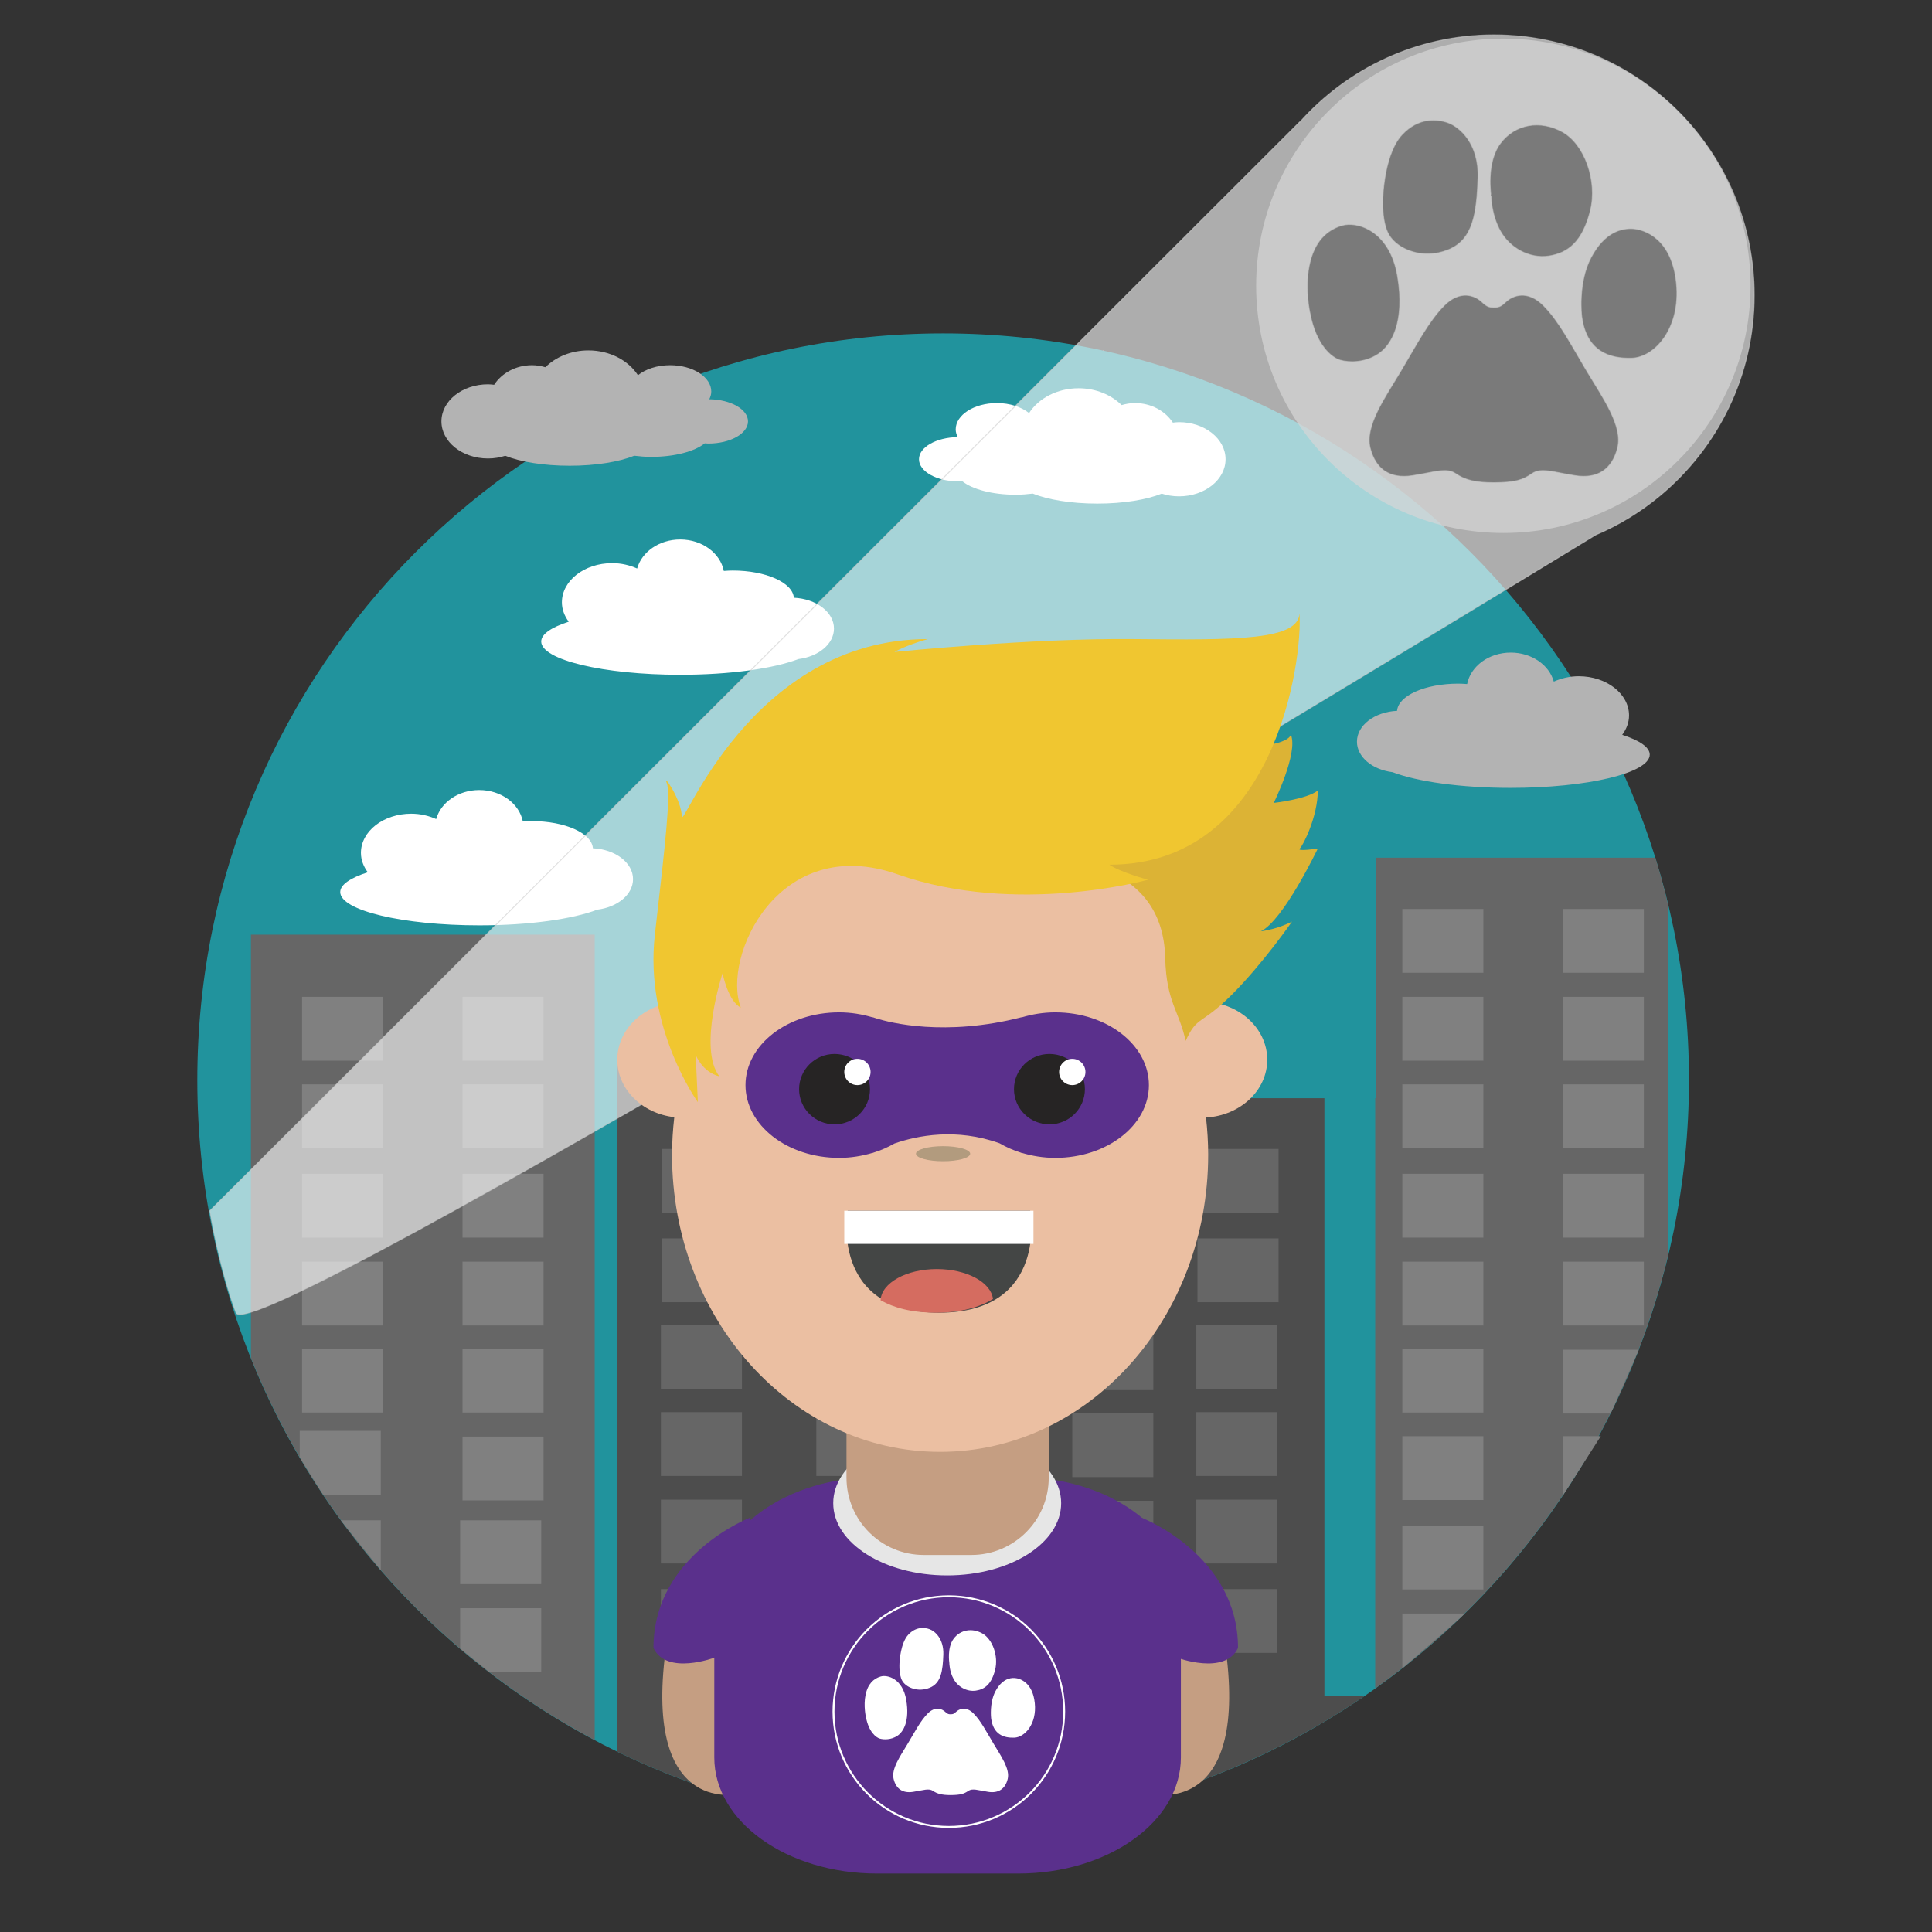 <?xml version="1.0" encoding="utf-8"?>
<!-- Generator: Adobe Illustrator 16.0.0, SVG Export Plug-In . SVG Version: 6.00 Build 0)  -->
<!DOCTYPE svg PUBLIC "-//W3C//DTD SVG 1.1//EN" "http://www.w3.org/Graphics/SVG/1.1/DTD/svg11.dtd">
<svg version="1.1" id="Layer_1" xmlns="http://www.w3.org/2000/svg" xmlns:xlink="http://www.w3.org/1999/xlink" x="0px" y="0px"
	 width="500px" height="500px" viewBox="0 0 500 500" enable-background="new 0 0 500 500" xml:space="preserve">
<rect x="0" y="0" width="500" height="500" fill="#333333" stroke="none"/>
<g>
	<g>
		<path fill="#21939D" d="M437.102,279.498c0,106.718-86.416,193.218-193.017,193.218c-106.604,0-193.021-86.5-193.021-193.218
			c0-106.703,86.416-193.213,193.021-193.213C350.686,86.285,437.102,172.795,437.102,279.498z"/>
		<g>
			<path fill="#666666" d="M394.167,158.055c-0.498-0.619-0.981-1.247-1.493-1.86C393.181,156.808,393.669,157.436,394.167,158.055z
				"/>
			<path fill="#666666" d="M375.027,137.592c-0.744-0.69-1.494-1.376-2.252-2.058C373.533,136.216,374.283,136.901,375.027,137.592z
				"/>
			<path fill="#666666" d="M387.118,149.772c-0.36-0.399-0.737-0.776-1.101-1.171C386.381,148.996,386.758,149.377,387.118,149.772z
				"/>
			<path fill="#666666" d="M303.203,95.555c-0.972-0.314-1.941-0.628-2.923-0.925C301.262,94.927,302.231,95.241,303.203,95.555z"/>
			<path fill="#666666" d="M51.651,293.89c-0.117-1.574-0.264-3.141-0.345-4.723C51.387,290.749,51.535,292.315,51.651,293.89z"/>
			<path fill="#666666" d="M409.399,179.737c-0.397-0.659-0.813-1.3-1.22-1.951C408.586,178.437,409.002,179.079,409.399,179.737z"
				/>
			<path fill="#666666" d="M404.784,172.49c-0.554-0.838-1.13-1.667-1.698-2.498C403.654,170.823,404.23,171.652,404.784,172.49z"/>
			<path fill="#666666" d="M319.679,101.681c-0.716-0.305-1.447-0.588-2.169-0.884C318.231,101.093,318.963,101.376,319.679,101.681
				z"/>
			<path fill="#666666" d="M329.025,105.986c-0.501-0.247-0.996-0.511-1.502-0.758C328.029,105.475,328.524,105.739,329.025,105.986
				z"/>
			<path fill="#666666" d="M311.598,98.465c-0.949-0.359-1.91-0.695-2.864-1.036C309.688,97.771,310.648,98.106,311.598,98.465z"/>
			<path fill="#666666" d="M337.734,110.556c-0.844-0.471-1.687-0.951-2.538-1.409C336.048,109.605,336.891,110.085,337.734,110.556
				z"/>
			<path fill="#666666" d="M359.717,124.785c-0.053-0.041-0.107-0.085-0.162-0.126C359.609,124.699,359.664,124.744,359.717,124.785
				z"/>
			<path fill="#666666" d="M345.376,115.031c-0.87-0.538-1.745-1.067-2.624-1.587C343.631,113.964,344.506,114.493,345.376,115.031z
				"/>
			<path fill="#666666" d="M414.478,188.715c-0.277-0.516-0.533-1.045-0.815-1.561C413.944,187.67,414.2,188.199,414.478,188.715z"
				/>
			<path fill="#666666" d="M352.61,119.717c-0.737-0.502-1.49-0.982-2.234-1.476C351.12,118.735,351.873,119.215,352.61,119.717z"/>
			<path fill="#666666" d="M368.327,131.677c-0.69-0.583-1.378-1.175-2.076-1.749C366.949,130.502,367.637,131.094,368.327,131.677z
				"/>
			<path fill="#666666" d="M58.948,334.165c-0.816-2.771-1.574-5.57-2.27-8.391C57.369,328.6,58.131,331.394,58.948,334.165z"/>
			<path fill="#666666" d="M433.928,244.736c-0.644-3.526-1.37-7.015-2.2-10.467l0,0
				C432.558,237.721,433.279,241.214,433.928,244.736z"/>
			<path fill="#666666" d="M56.473,324.887c-0.638-2.637-1.229-5.286-1.759-7.965C55.239,319.601,55.835,322.25,56.473,324.887z"/>
			<path fill="#666666" d="M418.85,197.469c-0.416-0.887-0.826-1.775-1.252-2.655C418.023,195.693,418.434,196.582,418.85,197.469z"
				/>
			<path fill="#4D4D4D" d="M278.894,469.524c11.578-2.112,22.799-5.247,33.559-9.318c0.03-0.014,0.057-0.027,0.083-0.037
				c3.373-1.277,6.695-2.663,9.975-4.126c0.457-0.201,0.91-0.412,1.362-0.617c2.979-1.351,5.911-2.781,8.804-4.279
				c0.408-0.21,0.82-0.413,1.228-0.628c6.616-3.488,13.017-7.335,19.15-11.547h-10.297V284.213h-75.823v187.109
				c3.889-0.456,7.74-1.04,11.552-1.726C278.62,469.568,278.759,469.547,278.894,469.524z"/>
			<path fill="#666666" d="M257.87,472.175c-3.019,0.21-6.054,0.35-9.113,0.426C251.812,472.524,254.852,472.385,257.87,472.175z"/>
			<path fill="#666666" d="M68.352,359.407c1.152,2.534,2.359,5.042,3.614,7.517c0.041,0.072,0.077,0.147,0.112,0.22
				c10.306,20.233,24.06,38.4,40.495,53.733c0.013,0.013,0.031,0.027,0.044,0.04c1.893,1.762,3.83,3.48,5.79,5.172
				c0.256,0.214,0.507,0.439,0.762,0.658c1.853,1.573,3.741,3.111,5.655,4.62c0.372,0.295,0.744,0.59,1.125,0.882
				c1.865,1.449,3.758,2.861,5.682,4.243c0.43,0.313,0.861,0.619,1.296,0.923c1.924,1.364,3.87,2.69,5.843,3.978
				c0.426,0.279,0.853,0.547,1.278,0.82c2.022,1.297,4.063,2.565,6.135,3.79c0.345,0.207,0.695,0.399,1.041,0.602
				c2.188,1.272,4.394,2.52,6.637,3.708c0.018,0.01,0.031,0.017,0.049,0.027V241.888H64.939v109.537
				c1.054,2.624,2.161,5.221,3.323,7.786C68.293,359.272,68.325,359.342,68.352,359.407z"/>
			<path fill="#666666" d="M355.904,436.94c27.98-19.947,50.407-47.168,64.531-78.918c0.024-0.05,0.046-0.094,0.069-0.144
				c1.133-2.561,2.214-5.152,3.242-7.772c0.047-0.13,0.102-0.261,0.151-0.39c1.01-2.584,1.961-5.192,2.86-7.829
				c0.051-0.152,0.101-0.307,0.152-0.458c0.895-2.645,1.738-5.314,2.518-8.01c0.03-0.116,0.062-0.232,0.097-0.35
				c0.795-2.754,1.532-5.533,2.202-8.336v-90.466c-0.424-1.772-0.872-3.533-1.339-5.292c-0.598-2.224-1.207-4.449-1.881-6.636
				c-0.034-0.109-0.062-0.216-0.094-0.323c-0.005-0.013-0.013-0.033-0.013-0.045h-72.316v62.241h-0.181V436.94z"/>
			<path fill="#666666" d="M257.914,472.17c3.027-0.214,6.032-0.493,9.02-0.848l0,0C263.946,471.677,260.937,471.956,257.914,472.17
				z"/>
			<path fill="#666666" d="M425.625,213.766c-0.304-0.848-0.636-1.682-0.955-2.524C424.989,212.084,425.321,212.918,425.625,213.766
				z"/>
			<path fill="#666666" d="M422.455,205.618c-0.396-0.951-0.799-1.897-1.205-2.843C421.656,203.72,422.059,204.667,422.455,205.618z
				"/>
			<path fill="#666666" d="M431.728,324.734c0.83-3.454,1.557-6.942,2.2-10.467C433.279,317.786,432.558,321.28,431.728,324.734
				L431.728,324.734z"/>
			<path fill="#666666" d="M54.4,315.165c-0.453-2.414-0.883-4.839-1.246-7.288C53.517,310.326,53.952,312.748,54.4,315.165z"/>
			<path fill="#4D4D4D" d="M178.952,461.412c0.704,0.251,1.427,0.479,2.134,0.721c2.49,0.861,4.996,1.688,7.53,2.45
				c1.018,0.3,2.045,0.582,3.068,0.869c2.259,0.638,4.534,1.241,6.83,1.798c1.169,0.283,2.349,0.553,3.529,0.816
				c2.188,0.489,4.395,0.932,6.609,1.347c1.252,0.232,2.502,0.466,3.767,0.672c2.211,0.367,4.44,0.677,6.678,0.969
				c1.255,0.161,2.507,0.341,3.771,0.479c2.395,0.262,4.807,0.45,7.224,0.624c1.113,0.081,2.216,0.193,3.333,0.256
				c3.529,0.193,7.081,0.304,10.659,0.304c1.557,0,3.09-0.08,4.638-0.115V272.763H159.75v180.568l0,0
				C165.969,456.357,172.383,459.053,178.952,461.412z"/>
			<path fill="#666666" d="M399.791,165.352c-0.602-0.817-1.198-1.633-1.809-2.436C398.593,163.719,399.189,164.535,399.791,165.352
				z"/>
			<path fill="#666666" d="M434.124,245.86c0.548,3.096,1.011,6.221,1.407,9.359C435.136,252.076,434.672,248.956,434.124,245.86z"
				/>
			<path fill="#666666" d="M435.793,257.283c0.336,2.892,0.582,5.807,0.789,8.74C436.377,263.09,436.124,260.175,435.793,257.283z"
				/>
			<path fill="#666666" d="M436.769,268.489c0.207,3.642,0.333,7.31,0.333,11.009C437.102,275.804,436.976,272.135,436.769,268.489z
				"/>
			<path fill="#666666" d="M265.521,87.5c-1.067-0.121-2.135-0.233-3.207-0.332C263.387,87.268,264.454,87.38,265.521,87.5z"/>
			<path fill="#666666" d="M256.072,86.693c-0.956-0.058-1.902-0.134-2.861-0.18C254.166,86.56,255.116,86.635,256.072,86.693z"/>
			<path fill="#666666" d="M379.185,141.557c0.69,0.676,1.38,1.345,2.057,2.031C380.564,142.902,379.875,142.233,379.185,141.557z"
				/>
			<path fill="#666666" d="M52.777,304.904c-0.273-2.085-0.555-4.171-0.767-6.279C52.222,300.733,52.503,302.819,52.777,304.904z"/>
			<path fill="#666666" d="M59.032,334.452c1.709,5.781,3.687,11.439,5.907,16.973l0,0
				C62.719,345.888,60.746,340.228,59.032,334.452z"/>
			<path fill="#666666" d="M436.582,292.976c-0.207,2.928-0.453,5.853-0.789,8.744C436.124,298.823,436.377,295.908,436.582,292.976
				z"/>
			<path fill="#666666" d="M437.102,279.498c0,3.7-0.126,7.368-0.333,11.016C436.976,286.862,437.102,283.198,437.102,279.498z"/>
			<path fill="#666666" d="M435.531,303.778c-0.396,3.144-0.859,6.27-1.407,9.362C434.672,310.043,435.136,306.922,435.531,303.778z
				"/>
			<path fill="#666666" d="M353.054,438.972L353.054,438.972c0.964-0.659,1.901-1.354,2.851-2.031l0,0
				C354.955,437.617,354.018,438.313,353.054,438.972z"/>
			<path fill="#666666" d="M274.507,88.694c-0.999-0.158-1.999-0.292-3-0.436C272.508,88.402,273.508,88.536,274.507,88.694z"/>
			<path fill="#666666" d="M283.244,90.272c-0.557-0.116-1.118-0.206-1.669-0.314C282.126,90.066,282.688,90.156,283.244,90.272z"/>
			<path fill="#666666" d="M294.122,92.882c-0.771-0.211-1.538-0.436-2.313-0.632C292.584,92.447,293.352,92.671,294.122,92.882z"/>
			<path fill="#666666" d="M291.809,92.25c-2.829-0.722-5.687-1.387-8.564-1.978C286.122,90.863,288.979,91.528,291.809,92.25z"/>
			<path fill="#666666" d="M421.25,202.774c-0.773-1.781-1.574-3.552-2.4-5.306C419.676,199.222,420.477,200.994,421.25,202.774z"/>
			<path fill="#666666" d="M300.28,94.63c-2.035-0.618-4.091-1.196-6.158-1.748C296.189,93.434,298.245,94.012,300.28,94.63z"/>
			<path fill="#666666" d="M424.67,211.241c-0.712-1.888-1.444-3.763-2.215-5.624C423.226,207.478,423.958,209.354,424.67,211.241z"
				/>
			<path fill="#666666" d="M54.714,316.922c-0.112-0.584-0.206-1.171-0.313-1.757C54.512,315.751,54.598,316.338,54.714,316.922z"/>
			<path fill="#666666" d="M335.196,109.147c-2.036-1.09-4.095-2.139-6.171-3.161C331.102,107.008,333.16,108.057,335.196,109.147z"
				/>
			<path fill="#666666" d="M248.722,472.601c0.014,0,0.022,0,0.035,0C248.745,472.601,248.736,472.601,248.722,472.601
				L248.722,472.601z"/>
			<path fill="#666666" d="M327.523,105.228c-2.584-1.237-5.198-2.421-7.845-3.547C322.325,102.806,324.939,103.99,327.523,105.228z
				"/>
			<path fill="#666666" d="M317.51,100.797c-1.956-0.807-3.925-1.591-5.912-2.332C313.585,99.206,315.554,99.99,317.51,100.797z"/>
			<path fill="#666666" d="M308.733,97.43c-1.83-0.655-3.674-1.279-5.53-1.875C305.06,96.151,306.903,96.774,308.733,97.43z"/>
			<path fill="#666666" d="M52.01,298.625c-0.152-1.569-0.242-3.156-0.358-4.735C51.768,295.469,51.858,297.056,52.01,298.625z"/>
			<path fill="#666666" d="M56.678,325.774c-0.076-0.292-0.134-0.593-0.206-0.888C56.544,325.182,56.603,325.482,56.678,325.774z"/>
			<path fill="#666666" d="M257.914,472.17c-0.018,0-0.031,0-0.044,0.005C257.883,472.17,257.896,472.17,257.914,472.17z"/>
			<path fill="#666666" d="M59.032,334.452c-0.031-0.095-0.053-0.192-0.084-0.287C58.979,334.26,59.001,334.357,59.032,334.452z"/>
			<path fill="#666666" d="M153.911,450.34L153.911,450.34c1.933,1.022,3.87,2.031,5.839,2.991l0,0
				C157.781,452.371,155.844,451.362,153.911,450.34z"/>
			<path fill="#666666" d="M53.154,307.877c-0.144-0.982-0.248-1.981-0.377-2.973C52.907,305.896,53.01,306.895,53.154,307.877z"/>
			<path fill="#666666" d="M51.306,289.167c-0.157-3.202-0.242-6.427-0.242-9.669C51.064,282.74,51.149,285.965,51.306,289.167z"/>
			<path fill="#666666" d="M425.625,213.766c0.979,2.708,1.915,5.439,2.776,8.207l0,0
				C427.54,219.205,426.604,216.474,425.625,213.766z"/>
			<path fill="#666666" d="M253.211,86.514c-3.027-0.139-6.063-0.229-9.126-0.229C247.148,86.285,250.184,86.375,253.211,86.514z"/>
			<path fill="#666666" d="M381.241,143.588c1.625,1.641,3.213,3.314,4.776,5.013C384.454,146.903,382.866,145.229,381.241,143.588z
				"/>
			<path fill="#666666" d="M379.185,141.557c-1.367-1.341-2.749-2.664-4.157-3.965C376.436,138.893,377.817,140.216,379.185,141.557
				z"/>
			<path fill="#666666" d="M397.982,162.916c-1.242-1.646-2.52-3.26-3.815-4.861C395.463,159.656,396.74,161.271,397.982,162.916z"
				/>
			<path fill="#666666" d="M342.752,113.443c-1.654-0.991-3.328-1.951-5.018-2.888C339.424,111.492,341.098,112.452,342.752,113.443
				z"/>
			<path fill="#666666" d="M392.674,156.194c-1.809-2.18-3.654-4.324-5.556-6.422C389.02,151.871,390.865,154.015,392.674,156.194z"
				/>
			<path fill="#666666" d="M359.555,124.659c-2.273-1.699-4.596-3.34-6.944-4.941C354.959,121.318,357.281,122.959,359.555,124.659z
				"/>
			<path fill="#666666" d="M366.251,129.929c-2.144-1.758-4.318-3.477-6.534-5.144C361.933,126.448,364.107,128.17,366.251,129.929z
				"/>
			<path fill="#666666" d="M262.314,87.169c-2.071-0.197-4.153-0.346-6.242-0.476C258.161,86.823,260.243,86.976,262.314,87.169z"/>
			<path fill="#666666" d="M372.775,135.534c-1.462-1.31-2.946-2.587-4.448-3.857C369.829,132.941,371.313,134.225,372.775,135.534z
				"/>
			<path fill="#666666" d="M350.376,118.242c-1.65-1.094-3.314-2.166-5-3.211C347.062,116.076,348.726,117.148,350.376,118.242z"/>
			<path fill="#666666" d="M281.575,89.958c-2.342-0.462-4.695-0.888-7.068-1.264C276.88,89.07,279.233,89.496,281.575,89.958z"/>
			<path fill="#666666" d="M408.18,177.787c-1.106-1.785-2.232-3.552-3.396-5.296C405.947,174.235,407.073,176.002,408.18,177.787z"
				/>
			<path fill="#666666" d="M413.662,187.155c-1.365-2.507-2.79-4.982-4.263-7.417C410.872,182.173,412.297,184.648,413.662,187.155z
				"/>
			<path fill="#666666" d="M417.598,194.814c-1.005-2.054-2.049-4.085-3.12-6.099C415.549,190.729,416.593,192.76,417.598,194.814z"
				/>
			<path fill="#666666" d="M271.507,88.258c-1.985-0.283-3.981-0.538-5.985-0.758C267.525,87.721,269.521,87.976,271.507,88.258z"/>
			<path fill="#666666" d="M403.086,169.993c-1.076-1.565-2.174-3.113-3.295-4.641C400.912,166.88,402.01,168.428,403.086,169.993z"
				/>
			<path fill="#666666" d="M436.769,290.514c-0.045,0.824-0.13,1.636-0.187,2.462C436.639,292.149,436.719,291.338,436.769,290.514z
				"/>
			<path fill="#666666" d="M433.928,244.736c0.066,0.372,0.132,0.748,0.196,1.125C434.06,245.483,433.994,245.108,433.928,244.736z"
				/>
			<path fill="#666666" d="M435.531,255.22c0.086,0.687,0.181,1.373,0.262,2.063C435.712,256.593,435.617,255.906,435.531,255.22z"
				/>
			<path fill="#666666" d="M435.793,301.72c-0.081,0.69-0.176,1.372-0.262,2.059C435.617,303.092,435.712,302.406,435.793,301.72z"
				/>
			<path fill="#666666" d="M436.582,266.023c0.057,0.821,0.142,1.638,0.187,2.466C436.719,267.661,436.639,266.845,436.582,266.023z
				"/>
			<path fill="#666666" d="M434.124,313.141c-0.064,0.377-0.13,0.75-0.196,1.127C433.994,313.891,434.06,313.518,434.124,313.141z"
				/>
		</g>
		<path fill="#FFFFFF" d="M261.996,430.496c0,10.583-8.584,19.167-19.163,19.167c-10.583,0-19.162-8.584-19.162-19.167
			c0-10.579,8.578-19.158,19.162-19.158C253.412,411.338,261.996,419.917,261.996,430.496z"/>
		<g>
			<g>
				<path fill="#5A308C" d="M249.686,436.098c-1.18-1.973-2.05-3.683-3.203-4.839c-1.152-1.162-2.25-0.785-2.811-0.234
					c-0.229,0.229-0.412,0.319-0.552,0.343c-0.193,0.039-0.341,0.029-0.529,0.008c-0.14-0.014-0.341-0.09-0.606-0.351
					c-0.561-0.551-1.659-0.928-2.812,0.234c-1.153,1.156-2.022,2.866-3.202,4.839c-1.184,1.973-2.642,4.031-2.25,5.623
					c0.394,1.596,1.461,2.317,3.121,2.059c1.659-0.261,2.502-0.611,3.175-0.148c0.677,0.466,1.426,0.664,2.812,0.669
					c1.601-0.014,2.135-0.203,2.813-0.669c0.672-0.463,1.52-0.112,3.175,0.148c1.659,0.259,2.727-0.463,3.125-2.059
					C252.332,440.129,250.87,438.07,249.686,436.098z"/>
				<path fill="#5A308C" d="M229.304,431.85c0,0-0.421-1.77-0.058-3.547c0.363-1.771,1.292-2.609,2.404-2.941
					c1.112-0.332,3.521,0.358,4.094,3.727c0.565,3.366-0.426,5.081-1.417,5.739c-0.996,0.664-2.161,0.633-2.798,0.453
					C230.896,435.101,229.757,434.195,229.304,431.85z"/>
				<path fill="#5A308C" d="M234.686,422.926c0,0,0.148-2.914,1.386-4.243c1.229-1.317,2.615-1.169,3.426-0.869
					c0.808,0.305,2.252,1.503,2.167,4.059c-0.094,2.562-0.333,4.538-2.198,5.287c-1.861,0.753-3.727-0.026-4.359-1.107
					C234.475,424.968,234.686,422.926,234.686,422.926z"/>
				<path fill="#5A308C" d="M242.623,423.195c0,0-0.395-2.436,0.691-3.879c1.085-1.44,2.941-1.745,4.57-0.84
					c1.624,0.902,2.609,3.606,2.045,5.83c-0.569,2.225-1.601,3.096-3.063,3.309c-1.449,0.208-2.861-0.604-3.552-1.833
					C242.623,424.549,242.623,423.195,242.623,423.195z"/>
				<path fill="#5A308C" d="M249.296,432.038c0,0-0.3-2.471,0.695-4.331c0.991-1.871,2.251-2.168,3.094-2.107
					c0.843,0.062,2.856,0.721,3.184,4.027c0.332,3.309-1.592,5.442-3.273,5.505C251.31,435.187,249.627,434.622,249.296,432.038z"/>
			</g>
		</g>
		<path opacity="0.7" fill="#999999" d="M453.034,73.953c0,35.333-28.638,63.976-63.976,63.976
			c-35.323,0-63.967-28.643-63.967-63.976c0-35.324,28.644-63.967,63.967-63.967C424.396,9.986,453.034,38.629,453.034,73.953z"/>
		<path fill="#FFFFFF" d="M163.826,227.52c0-4.26-4.592-7.712-10.386-7.983c-0.273-3.906-7.234-7.036-15.826-7.036
			c-0.789,0-1.543,0.053-2.301,0.107c-0.91-4.619-5.596-8.144-11.288-8.144c-5.426,0-9.946,3.207-11.143,7.511
			c-1.911-0.86-4.099-1.389-6.463-1.389c-7.184,0-13.01,4.542-13.01,10.144c0,1.833,0.673,3.529,1.768,5.014
			c-4.453,1.434-7.121,3.202-7.121,5.125c0,4.755,16.126,8.611,36.015,8.611c12.897,0,24.175-1.628,30.535-4.063
			C159.84,234.77,163.826,231.492,163.826,227.52z"/>
		<path fill="#FFFFFF" d="M215.833,162.674c0-4.261-4.592-7.714-10.387-7.983c-0.273-3.906-7.232-7.036-15.826-7.036
			c-0.79,0-1.542,0.054-2.3,0.107c-0.91-4.619-5.597-8.144-11.287-8.144c-5.426,0-9.947,3.206-11.144,7.511
			c-1.91-0.861-4.1-1.391-6.462-1.391c-7.184,0-13.009,4.543-13.009,10.145c0,1.834,0.672,3.529,1.767,5.014
			c-4.453,1.435-7.121,3.202-7.121,5.125c0,4.753,16.126,8.61,36.015,8.61c12.898,0,24.176-1.628,30.535-4.063
			C211.846,169.925,215.833,166.647,215.833,162.674z"/>
		<path fill="#B3B3B3" d="M351.178,191.944c0-4.259,4.592-7.713,10.387-7.982c0.273-3.906,7.234-7.036,15.826-7.036
			c0.789,0,1.543,0.054,2.3,0.108c0.911-4.619,5.598-8.144,11.288-8.144c5.426,0,9.945,3.207,11.143,7.512
			c1.911-0.861,4.101-1.39,6.465-1.39c7.183,0,13.008,4.543,13.008,10.144c0,1.834-0.672,3.53-1.767,5.014
			c4.454,1.435,7.122,3.202,7.122,5.126c0,4.754-16.127,8.61-36.015,8.61c-12.899,0-24.177-1.628-30.536-4.063
			C355.165,199.196,351.178,195.918,351.178,191.944z"/>
		<path fill="#FFFFFF" d="M305.117,109.255c-0.543,0-1.056,0.072-1.582,0.126c-1.973-3.019-5.606-5.067-9.813-5.067
			c-1.21,0-2.354,0.21-3.447,0.524c-2.679-2.641-6.642-4.354-11.135-4.354c-5.579,0-10.368,2.619-12.821,6.421
			c-1.957-1.565-4.935-2.591-8.313-2.591c-5.895,0-10.67,3.054-10.67,6.821c0,0.699,0.21,1.358,0.516,1.99
			c-5.552,0.077-10.018,2.606-10.018,5.727c0,3.17,4.597,5.74,10.27,5.74c0.319,0,0.619-0.036,0.933-0.054
			c2.547,2.068,7.739,3.498,13.808,3.498c1.551,0,3.018-0.121,4.431-0.292c3.86,1.561,9.87,2.588,16.704,2.588
			c6.815,0,12.813-1.018,16.679-2.579c1.381,0.443,2.883,0.7,4.46,0.7c6.661,0,12.056-4.296,12.056-9.602
			C317.173,113.551,311.778,109.255,305.117,109.255z"/>
		<path fill="#B3B3B3" d="M126.296,99.457c0.542,0,1.058,0.071,1.583,0.125c1.973-3.017,5.605-5.066,9.812-5.066
			c1.211,0,2.354,0.21,3.449,0.524c2.677-2.642,6.642-4.355,11.135-4.355c5.578,0,10.368,2.62,12.821,6.422
			c1.955-1.565,4.933-2.592,8.314-2.592c5.892,0,10.668,3.054,10.668,6.821c0,0.699-0.21,1.358-0.515,1.99
			c5.551,0.076,10.018,2.605,10.018,5.727c0,3.17-4.597,5.74-10.27,5.74c-0.318,0-0.619-0.036-0.933-0.054
			c-2.547,2.068-7.74,3.499-13.808,3.499c-1.552,0-3.018-0.122-4.43-0.292c-3.862,1.56-9.871,2.587-16.705,2.587
			c-6.816,0-12.812-1.018-16.678-2.578c-1.381,0.444-2.884,0.699-4.462,0.699c-6.66,0-12.054-4.296-12.054-9.602
			C114.242,103.753,119.636,99.457,126.296,99.457z"/>
		<rect x="362.919" y="235.242" fill="#808080" width="20.978" height="16.512"/>
		<rect x="362.919" y="257.986" fill="#808080" width="20.978" height="16.513"/>
		<rect x="362.919" y="303.778" fill="#808080" width="20.978" height="16.512"/>
		<rect x="362.919" y="326.523" fill="#808080" width="20.978" height="16.512"/>
		<rect x="362.919" y="280.629" fill="#808080" width="20.978" height="16.513"/>
		<rect x="362.919" y="349.044" fill="#808080" width="20.978" height="16.513"/>
		<rect x="362.919" y="394.835" fill="#808080" width="20.978" height="16.512"/>
		<rect x="362.919" y="371.686" fill="#808080" width="20.978" height="16.513"/>
		<rect x="277.504" y="320.496" fill="#808080" width="20.978" height="16.512"/>
		<rect x="277.504" y="343.241" fill="#666666" width="20.978" height="16.513"/>
		<rect x="277.504" y="297.348" fill="#808080" width="20.978" height="16.512"/>
		<rect x="277.504" y="365.763" fill="#666666" width="20.978" height="16.512"/>
		<rect x="277.504" y="411.554" fill="#808080" width="20.978" height="16.512"/>
		<rect x="277.504" y="388.405" fill="#666666" width="20.978" height="16.512"/>
		<rect x="309.907" y="320.496" fill="#666666" width="20.979" height="16.512"/>
		<rect x="309.611" y="342.945" fill="#666666" width="20.979" height="16.512"/>
		<rect x="309.907" y="297.348" fill="#666666" width="20.979" height="16.512"/>
		<rect x="309.611" y="365.466" fill="#666666" width="20.979" height="16.512"/>
		<rect x="309.611" y="411.258" fill="#666666" width="20.979" height="16.512"/>
		<rect x="309.611" y="388.108" fill="#666666" width="20.979" height="16.513"/>
		<rect x="171.337" y="320.496" fill="#666666" width="20.979" height="16.512"/>
		<rect x="171.042" y="342.945" fill="#666666" width="20.978" height="16.512"/>
		<rect x="171.337" y="297.348" fill="#666666" width="20.979" height="16.512"/>
		<rect x="171.042" y="365.466" fill="#666666" width="20.978" height="16.512"/>
		<rect x="171.042" y="411.258" fill="#666666" width="20.978" height="16.512"/>
		<rect x="171.042" y="388.108" fill="#666666" width="20.978" height="16.513"/>
		<rect x="404.438" y="235.242" fill="#808080" width="20.978" height="16.512"/>
		<rect x="404.438" y="257.986" fill="#808080" width="20.978" height="16.513"/>
		<rect x="404.438" y="303.778" fill="#808080" width="20.978" height="16.512"/>
		<rect x="404.438" y="326.523" fill="#808080" width="20.978" height="16.512"/>
		<rect x="404.438" y="280.629" fill="#808080" width="20.978" height="16.513"/>
		<rect x="78.177" y="257.986" fill="#808080" width="20.979" height="16.513"/>
		<rect x="78.177" y="303.778" fill="#808080" width="20.979" height="16.512"/>
		<rect x="78.177" y="326.523" fill="#808080" width="20.979" height="16.512"/>
		<rect x="78.177" y="280.629" fill="#808080" width="20.979" height="16.513"/>
		<rect x="78.177" y="349.044" fill="#808080" width="20.979" height="16.513"/>
		<rect x="119.695" y="257.986" fill="#808080" width="20.978" height="16.513"/>
		<rect x="119.695" y="303.778" fill="#808080" width="20.978" height="16.512"/>
		<rect x="119.695" y="326.523" fill="#808080" width="20.978" height="16.512"/>
		<rect x="119.695" y="349.044" fill="#808080" width="20.978" height="16.513"/>
		<rect x="119.695" y="371.79" fill="#808080" width="20.978" height="16.512"/>
		<rect x="119.695" y="280.629" fill="#808080" width="20.978" height="16.513"/>
		<rect x="119.084" y="393.458" fill="#808080" width="20.979" height="16.512"/>
		<path fill="#808080" d="M77.567,370.31v6.829c1.081,1.754,4.059,6.58,6.072,9.683h14.907V370.31H77.567z"/>
		<path fill="#808080" d="M98.546,406.333v-12.875H88.2C89.249,394.777,96.043,403.338,98.546,406.333z"/>
		<polygon fill="#808080" points="119.084,416.203 119.084,426.636 126.619,432.716 140.063,432.716 140.063,416.203 		"/>
		<path fill="#808080" d="M404.438,349.3v16.512h12.384c0.507-0.879,7.303-16.512,7.303-16.512H404.438z"/>
		<path fill="#808080" d="M362.919,417.581v14.188c0,0,14.363-12.304,16.181-14.188H362.919z"/>
		<polygon fill="#808080" points="404.438,371.686 404.438,387.086 414.28,371.686 		"/>
		<rect x="211.559" y="320.496" fill="#666666" width="20.979" height="16.512"/>
		<rect x="211.263" y="342.945" fill="#666666" width="20.979" height="16.512"/>
		<rect x="211.559" y="297.348" fill="#666666" width="20.979" height="16.512"/>
		<rect x="211.263" y="365.466" fill="#666666" width="20.979" height="16.512"/>
		<rect x="211.263" y="411.258" fill="#666666" width="20.979" height="16.512"/>
		<rect x="211.263" y="388.108" fill="#666666" width="20.979" height="16.513"/>
		<path opacity="0.6" fill="#FFFFFF" stroke="#CCCCCC" stroke-width="0.25" stroke-miterlimit="10" d="M453.993,76.393
			c0-37.194-30.18-67.361-67.377-67.361c-19.999,0-37.904,8.758-50.241,22.588c-0.004-0.022-0.007-0.084-0.007-0.084L54.298,313.339
			c0,0,2.412,14.628,6.771,26.382c3.799,10.237,280.554-157.768,351.93-201.303c6.049-2.583,11.641-6.018,16.627-10.167
			c0.01,0,0.051-0.027,0.051-0.027l-0.021,0.004C444.518,115.865,453.993,97.236,453.993,76.393z M388.301,37.086
			c3.816-5.068,10.347-6.135,16.072-2.951c5.709,3.165,9.171,12.682,7.188,20.498c-2.005,7.821-5.626,10.879-10.769,11.637
			c-5.098,0.722-10.066-2.13-12.492-6.449c-2.425-4.336-2.425-9.099-2.425-9.099S384.485,42.163,388.301,37.086z M385.763,79.487
			c0.663,0.077,1.185,0.108,1.86-0.031c0.491-0.081,1.139-0.395,1.943-1.202c1.968-1.933,5.832-3.265,9.888,0.821
			c4.049,4.072,7.106,10.076,11.252,17.018c4.17,6.934,9.311,14.172,7.938,19.773c-1.409,5.61-5.156,8.152-10.993,7.237
			c-5.821-0.915-8.798-2.147-11.165-0.524c-2.378,1.646-4.255,2.305-9.889,2.349c-4.869-0.013-7.502-0.704-9.885-2.349
			c-2.367-1.624-5.33-0.391-11.161,0.524c-5.838,0.915-9.592-1.627-10.978-7.237c-1.369-5.601,3.754-12.839,7.916-19.773
			c4.147-6.942,7.206-12.946,11.26-17.018c4.049-4.086,7.916-2.754,9.888-0.821C384.565,79.173,385.273,79.438,385.763,79.487z
			 M357.968,49.777c0,0,0.516-10.247,4.87-14.919c4.318-4.633,9.193-4.113,12.045-3.059c2.839,1.077,7.917,5.288,7.62,14.27
			c-0.336,9.005-1.171,15.964-7.732,18.598c-6.537,2.645-13.104-0.1-15.322-3.897C357.22,56.952,357.968,49.777,357.968,49.777z
			 M338.837,68.688c1.273-6.233,4.539-9.18,8.454-10.35c3.906-1.167,12.377,1.26,14.395,13.103
			c1.986,11.844-1.498,17.867-4.987,20.185c-3.494,2.336-7.597,2.224-9.833,1.597c-2.226-0.632-6.229-3.817-7.826-12.068
			C339.039,81.155,337.559,74.931,338.837,68.688z M422.347,92.699c-5.933,0.187-11.839-1.795-13.009-10.875
			c0,0-1.06-8.696,2.444-15.234c3.484-6.579,7.914-7.619,10.884-7.413c2.959,0.215,10.041,2.539,11.192,14.158
			C435.024,84.971,428.258,92.483,422.347,92.699z"/>
		<g>
			<g>
				<g>
					<path fill="#C59E82" d="M298.895,464.306c0,0,24.744,5.546,18.077-39.219c-17.796-5.278-23.077,8.481-23.077,8.481
						L298.895,464.306z"/>
					<path fill="#5A308C" d="M295.274,392.708c0,0,25.122,9.58,25.122,33.77c-3.34,7.233-15.852,2.502-15.852,2.502L295.274,392.708
						z"/>
					<path fill="#C59E82" d="M190.616,464.306c0,0-24.745,5.546-18.072-39.219c17.794-5.278,23.073,8.481,23.073,8.481
						L190.616,464.306z"/>
					<path fill="#5A308C" d="M305.611,454.841c0,16.58-18.844,30.029-42.086,30.029H226.94c-23.243,0-42.082-13.449-42.082-30.029
						v-42.538c0-16.589,18.839-30.034,42.082-30.034h36.585c23.242,0,42.086,13.445,42.086,30.034V454.841z"/>
					<path fill="#E6E6E6" d="M274.624,389.014c0,10.333-13.201,18.701-29.499,18.701c-16.288,0-29.485-8.368-29.485-18.701
						c0-10.321,13.198-18.704,29.485-18.704C261.423,370.31,274.624,378.692,274.624,389.014z"/>
					<path fill="#C59E82" d="M271.409,382.414c0,11.044-8.974,20.01-20.02,20.01h-12.305c-11.059,0-20.014-8.966-20.014-20.01
						v-13.352c0-11.058,8.956-20.019,20.014-20.019h12.305c11.046,0,20.02,8.961,20.02,20.019V382.414z"/>
					<path fill="#EBBFA2" d="M327.962,274.252c0-8.297-7.582-15.02-16.946-15.02c-1.856,0-3.624,0.271-5.286,0.755v-17.997
						c0-11.054-8.962-20.019-20.02-20.019h-84.815c-11.045,0-20.014,8.964-20.014,20.019v17.718c-1.336-0.3-2.735-0.477-4.17-0.477
						c-9.373,0-16.96,6.723-16.96,15.02c0,7.629,6.426,13.915,14.753,14.871c-0.368,3.192-0.579,6.432-0.579,9.726
						c0,42.47,31.064,76.893,69.38,76.893c38.315,0,69.37-34.423,69.37-76.893c0-3.264-0.202-6.471-0.561-9.632
						C320.967,288.706,327.962,282.207,327.962,274.252z"/>
					<path fill="#DCB335" d="M321.299,193.478c0,0,11.682-0.278,12.785-3.336c1.95,4.722-4.438,17.655-4.438,17.655
						s8.613-0.982,11.397-3.206c0,6.678-3.766,14.193-4.668,15.019c-0.893,0.833,4.668,0,4.668,0s-8.9,18.634-14.74,21.409
						c4.448-0.561,8.063-2.503,8.063-2.503s-7.502,10.849-15.574,18.912c-8.059,8.06-8.894,5.281-11.956,11.95
						c-1.659-7.775-4.996-10.014-5.277-21.404c-0.277-11.399-5.776-23.427-29.128-26.208
						C249.081,218.989,321.299,193.478,321.299,193.478z"/>
					<path fill="#F0C630" d="M180.603,285.234c0,0-13.897-19.188-11.122-43.377c2.78-24.19,4.167-36.424,3.063-39.209
						c-1.116-2.775,3.888,4.449,3.888,8.62c0,4.179,17.803-45.876,63.679-45.876c-5.843,1.664-8.619,3.336-8.619,3.336
						s35.306-3.619,61.998-3.336c26.7,0.278,42.544,0.278,42.813-6.678c0.84,11.964-6.111,65.07-49.194,65.07
						c2.769,1.941,10,3.892,10,3.892s-33.925,9.458-64.787-1.391c-30.867-10.838-45.603,21.409-40.603,34.481
						c-3.327-1.68-4.722-8.896-4.722-8.896s-6.395,19.458-0.834,26.683c-4.448-1.112-6.121-5.556-6.121-5.556L180.603,285.234z"/>
					<path fill="#444645" d="M219.385,313.339h47.229c0,0,4.884,26.382-23.615,26.382
						C214.5,339.721,219.385,313.339,219.385,313.339z"/>
					<rect x="218.497" y="313.339" fill="#FFFFFF" width="48.961" height="8.58"/>
					<path fill="#D56C60" d="M227.892,336.497c3.443,1.968,8.067,3.224,14.282,3.224c6.552,0,11.314-1.398,14.804-3.547
						c-0.506-4.322-6.798-7.744-14.53-7.744C234.546,328.43,228.12,332.034,227.892,336.497z"/>
					<path fill="#B29B7E" d="M251.081,298.581c0,1.081-3.148,1.945-7.019,1.945c-3.875,0-7.014-0.864-7.014-1.945
						c0-1.077,3.14-1.956,7.014-1.956C247.933,296.625,251.081,297.504,251.081,298.581z"/>
					<path fill="#5A308C" d="M194.24,392.708c0,0-25.122,9.58-25.122,33.77c3.332,7.233,15.848,2.502,15.848,2.502L194.24,392.708z"
						/>
				</g>
				<path fill="#5A308C" d="M273.108,261.996c-3.086,0-6.014,0.493-8.727,1.31v-0.046c-19.826,5.072-34.038,1.412-37.607,0.297
					c-0.143-0.049-0.287-0.094-0.434-0.139c-0.279-0.094-0.467-0.161-0.467-0.161v0.049c-2.713-0.816-5.632-1.31-8.717-1.31
					c-13.377,0-24.221,8.432-24.221,18.829c0,10.401,10.844,18.832,24.221,18.832c3.085,0,6.004-0.493,8.717-1.311v0.044
					c0,0,0.077-0.044,0.135-0.075c1.973-0.602,3.793-1.413,5.471-2.376c5.951-2.073,16.032-4.073,27.216-0.054
					c1.681,0.973,3.498,1.798,5.476,2.408c0.072,0.04,0.138,0.057,0.211,0.097v-0.044c2.713,0.817,5.641,1.311,8.727,1.311
					c13.382,0,24.227-8.431,24.227-18.832C297.335,270.428,286.49,261.996,273.108,261.996z"/>
				<path fill="#262424" d="M225.151,281.876c0,5.021-4.099,9.104-9.171,9.104c-5.067,0-9.175-4.082-9.175-9.104
					c0-5.031,4.108-9.113,9.175-9.113C221.053,272.763,225.151,276.845,225.151,281.876z"/>
				<path fill="#FFFFFF" d="M225.304,277.418c0,1.879-1.525,3.407-3.413,3.407c-1.874,0-3.395-1.528-3.395-3.407
					c0-1.869,1.521-3.399,3.395-3.399C223.779,274.019,225.304,275.549,225.304,277.418z"/>
			</g>
			<path fill="#262424" d="M280.773,281.876c0,5.021-4.113,9.104-9.176,9.104c-5.073,0-9.181-4.082-9.181-9.104
				c0-5.031,4.107-9.113,9.181-9.113C276.66,272.763,280.773,276.845,280.773,281.876z"/>
			<path fill="#FFFFFF" d="M280.911,277.418c0,1.879-1.524,3.407-3.407,3.407c-1.885,0-3.409-1.528-3.409-3.407
				c0-1.869,1.524-3.399,3.409-3.399C279.387,274.019,280.911,275.549,280.911,277.418z"/>
		</g>
	</g>
	<g>
		<path fill="#FFFFFF" d="M257.139,451.277c-1.91-3.193-3.327-5.96-5.197-7.84c-1.866-1.878-3.637-1.264-4.547-0.377
			c-0.377,0.369-0.677,0.517-0.897,0.553c-0.318,0.067-0.552,0.049-0.856,0.018c-0.229-0.027-0.556-0.153-0.982-0.57
			c-0.911-0.887-2.686-1.501-4.551,0.377c-1.87,1.88-3.288,4.646-5.198,7.84c-1.915,3.197-4.288,6.533-3.646,9.121
			c0.637,2.577,2.367,3.754,5.059,3.332c2.691-0.426,4.054-0.985,5.148-0.234c1.094,0.744,2.31,1.068,4.552,1.072
			c2.591-0.021,3.461-0.328,4.556-1.072c1.094-0.751,2.462-0.191,5.147,0.234c2.687,0.422,4.422-0.755,5.059-3.332
			C261.423,457.811,259.054,454.475,257.139,451.277z"/>
		<path fill="#FFFFFF" d="M224.106,444.403c0,0-0.682-2.876-0.103-5.755c0.587-2.87,2.098-4.229,3.901-4.766
			c1.803-0.539,5.7,0.582,6.628,6.04c0.924,5.456-0.686,8.232-2.287,9.305c-1.61,1.071-3.511,1.021-4.534,0.73
			C226.685,449.666,224.837,448.201,224.106,444.403z"/>
		<path fill="#FFFFFF" d="M232.824,429.931c0,0,0.247-4.723,2.242-6.87c1.996-2.144,4.242-1.897,5.552-1.407
			c1.318,0.483,3.66,2.434,3.516,6.574c-0.153,4.142-0.542,7.357-3.557,8.573c-3.026,1.219-6.044-0.049-7.072-1.802
			C232.483,433.244,232.824,429.931,232.824,429.931z"/>
		<path fill="#FFFFFF" d="M245.69,430.37c0,0-0.637-3.945,1.121-6.283c1.754-2.34,4.772-2.829,7.405-1.362
			c2.631,1.462,4.237,5.843,3.313,9.448c-0.925,3.605-2.602,5.014-4.969,5.359c-2.346,0.341-4.628-0.979-5.75-2.974
			C245.69,432.559,245.69,430.37,245.69,430.37z"/>
		<path fill="#FFFFFF" d="M256.502,444.698c0,0-0.488-4,1.121-7.014c1.61-3.027,3.654-3.516,5.018-3.417
			c1.368,0.098,4.634,1.171,5.162,6.53c0.544,5.359-2.578,8.815-5.305,8.913C259.767,449.811,257.036,448.882,256.502,444.698z"/>
	</g>
	<circle fill="none" stroke="#FFFFFF" stroke-width="0.5" stroke-miterlimit="10" cx="245.56" cy="442.962" r="29.848"/>
</g>
</svg>

